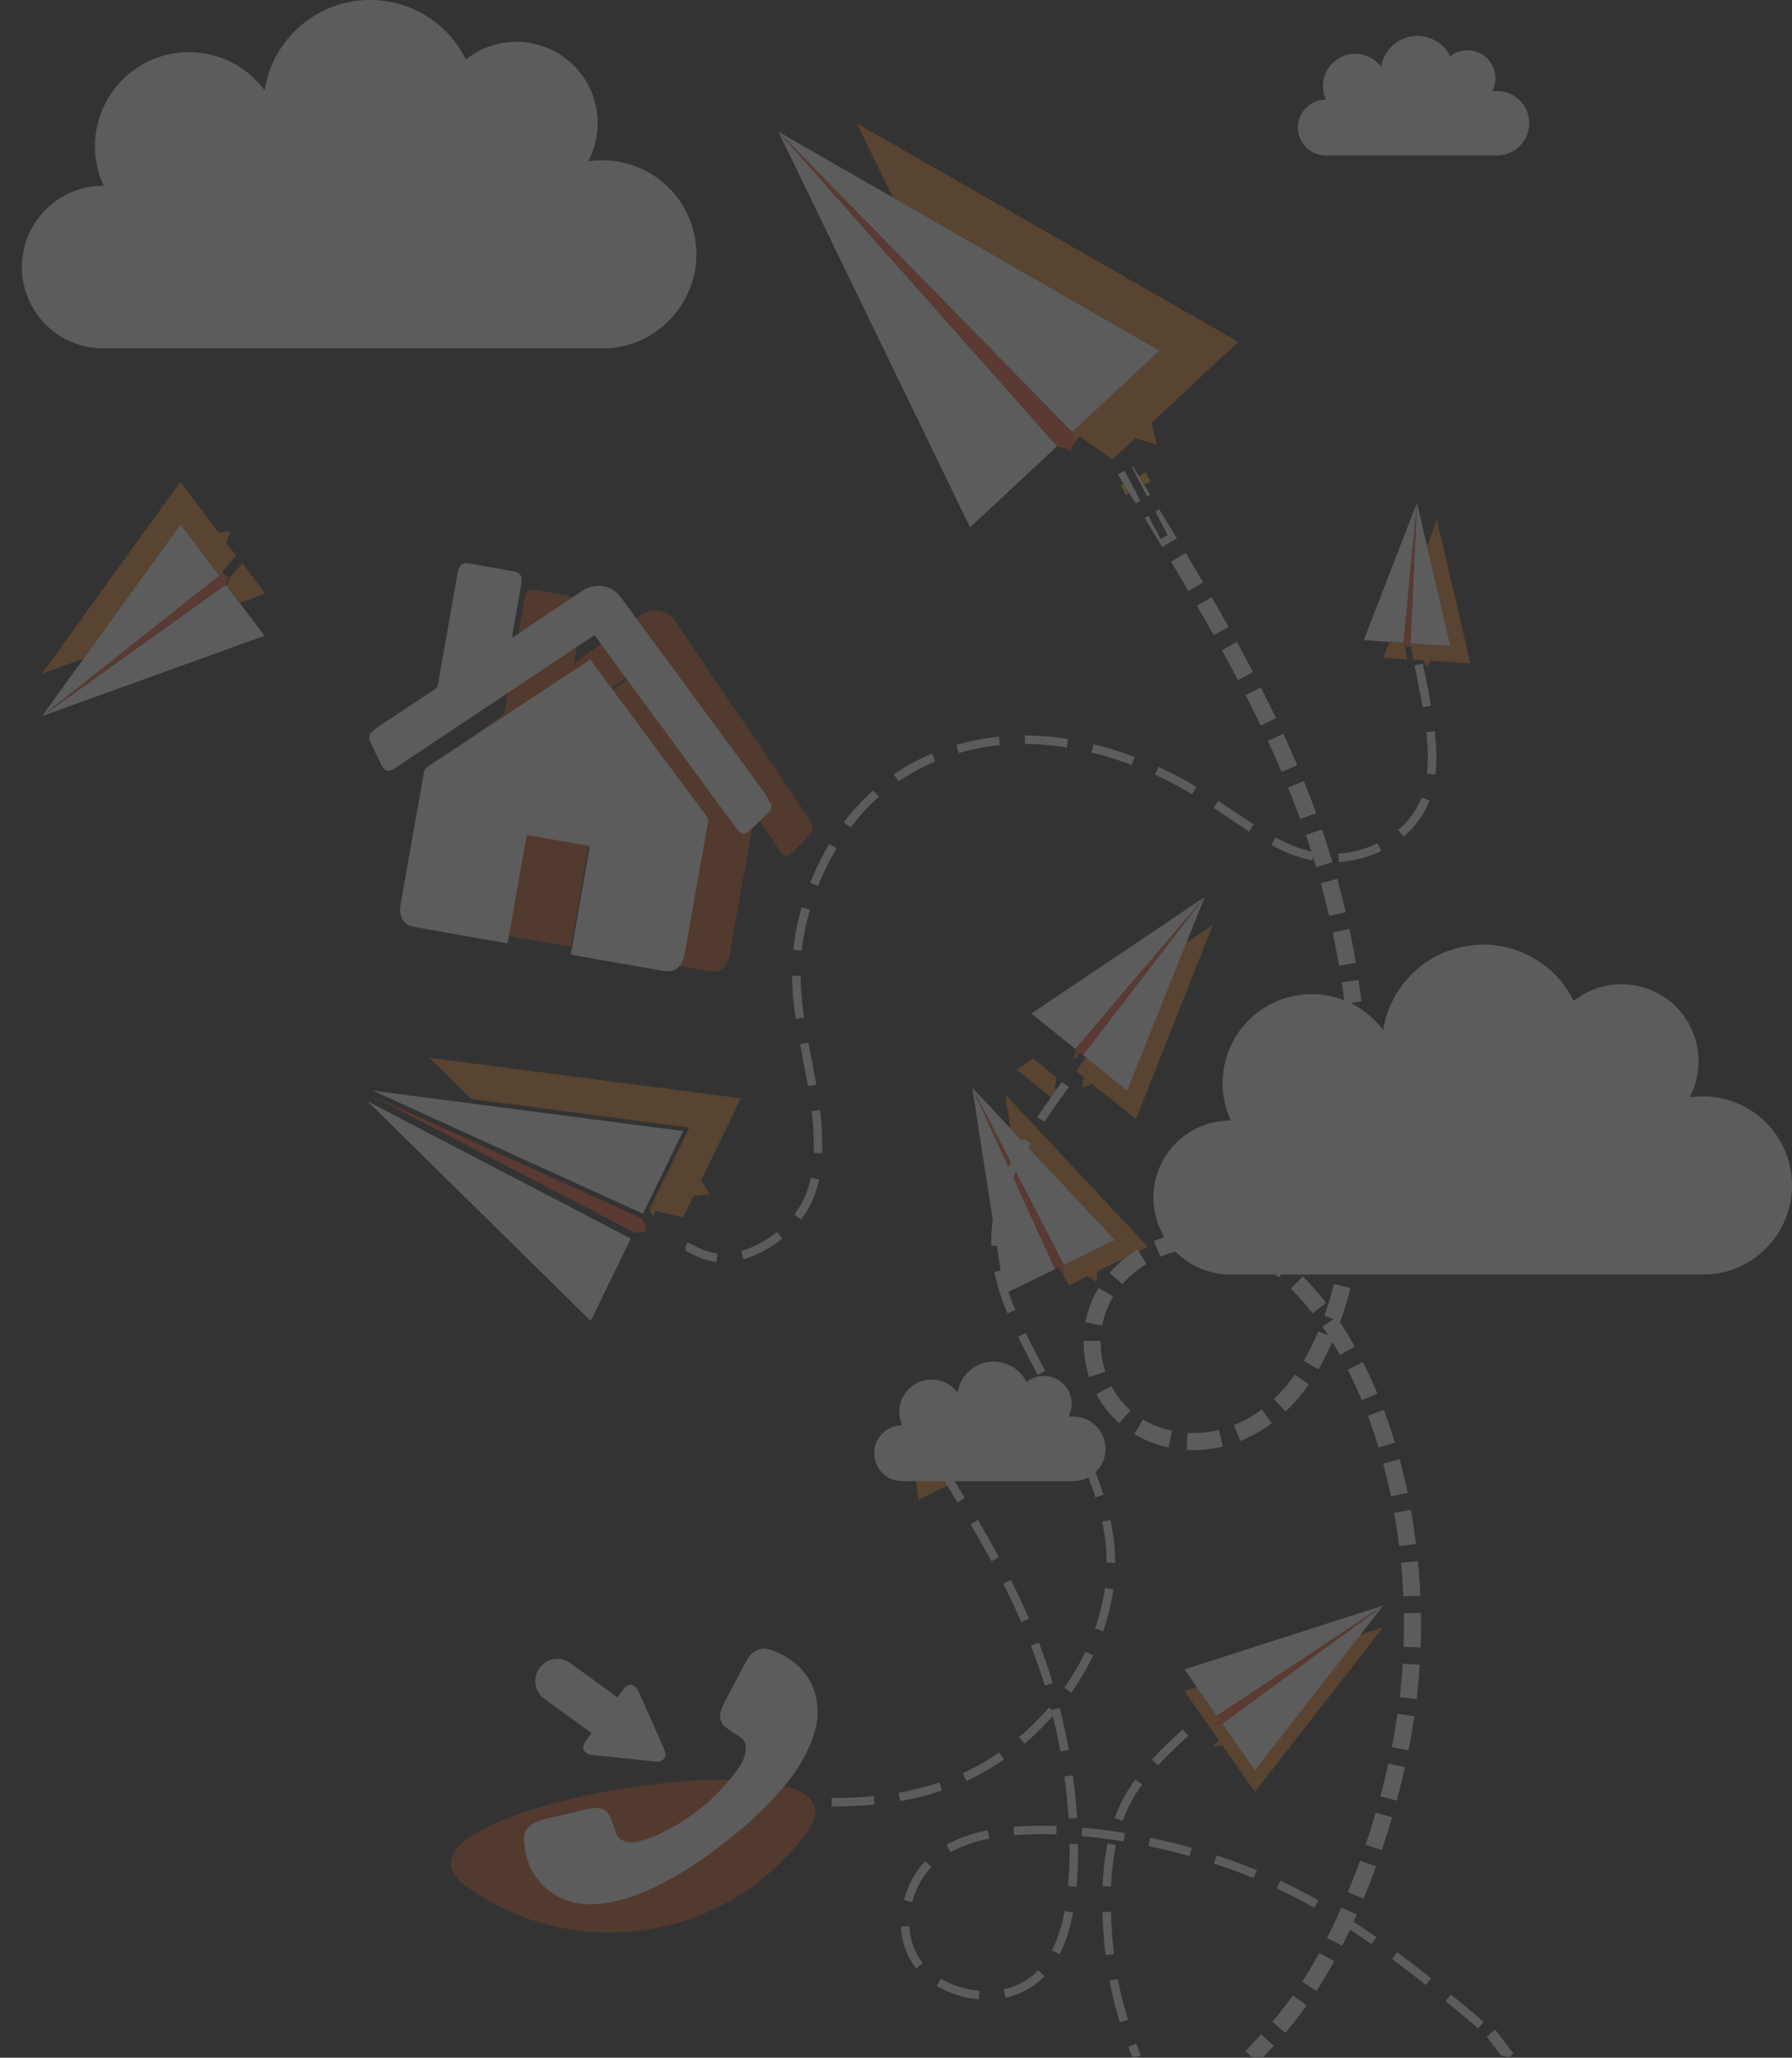 <svg xmlns="http://www.w3.org/2000/svg" width="630.817" height="724.083" viewBox="0 0 630.817 724.083">
  <rect x="0" y="0" width="630.817" height="724.083" fill="#333333" stroke="none"/>
  <g id="Groupe_166" data-name="Groupe 166" transform="translate(-7.171)" opacity="0.202">
    <g id="Groupe_125" data-name="Groupe 125" transform="matrix(-0.438, 0.899, -0.899, -0.438, 272.334, 388.618)">
      <path id="Tracé_35" data-name="Tracé 35" d="M35.058,0l3.129,4.815L46.6,4.8c.714,3.3,1.459,6.6,2.191,9.847l2.1-.4L49.53,16.657H17.2Q29.462,53.345,41.734,90.031q-3.269,9.818-6.54,19.636Q17.6,57.257,0,4.854l32.095-.036Z" transform="translate(0)" fill="#f08926"/>
      <path id="Tracé_36" data-name="Tracé 36" d="M32.334,0q1.362,52.219,2.73,104.44Q29.8,88.767,24.538,73.089,12.267,36.543,0,0Z" transform="translate(19.248 18.061)" fill="#fff"/>
      <path id="Tracé_37" data-name="Tracé 37" d="M13.912,0H35.064L0,104.44Q1.416,52.221,2.836,0Z" transform="translate(58.496 18.061)" fill="#fff"/>
      <path id="Tracé_38" data-name="Tracé 38" d="M1.365,1.626l2.1-.4C3.371.82,3.281.4,3.19,0L5.565,4.036Q4.149,56.426,2.73,108.819,1.363,56.429,0,4.036Z" transform="translate(53.308 13.682)" fill="#f4572d"/>
    </g>
    <g id="Groupe_136" data-name="Groupe 136" transform="translate(0 0)">
      <g id="Groupe_135" data-name="Groupe 135">
        <g id="Groupe_128" data-name="Groupe 128" transform="translate(424.115 564.97)">
          <path id="Tracé_58" data-name="Tracé 58" d="M346.964,418.178h0q-5.7-8.158-11.4-16.314,34.976-11.231,69.953-22.459l-45.148,57.96q-5.719-8.186-11.436-16.368l-3.545.456q1.242-1.163,2.474-2.3Z" transform="translate(-335.565 -371.782)" fill="#f08926"/>
          <g id="Groupe_127" data-name="Groupe 127" transform="translate(0)">
            <path id="Tracé_59" data-name="Tracé 59" d="M335.565,416.918q28.292-20.793,56.585-41.592Q369.576,404.308,347,433.288,341.282,425.1,335.565,416.918Z" transform="translate(-322.196 -375.326)" fill="#fff"/>
            <path id="Tracé_60" data-name="Tracé 60" d="M335.565,397.785l69.953-22.459q-29.276,19.389-58.555,38.773Q341.264,405.944,335.565,397.785Z" transform="translate(-335.565 -375.326)" fill="#fff"/>
            <path id="Tracé_61" data-name="Tracé 61" d="M335.565,417.376q1.242-1.163,2.475-2.3l-.9-.97v0q29.276-19.386,58.554-38.773-28.292,20.8-56.585,41.592Z" transform="translate(-325.742 -375.326)" fill="#f4572d"/>
          </g>
        </g>
        <g id="Groupe_129" data-name="Groupe 129" transform="translate(349.401 382.711)">
          <path id="Tracé_62" data-name="Tracé 62" d="M410.973,382.1l.1-3.639q8.977-4.373,17.949-8.749L392.3,330.5l-1.867-11.993q25.113,26.812,50.226,53.622l-17.817,8.685-.235,3.7-3.147-2.054-6.45,3.144q-1.127-1.831-2.252-3.663Z" transform="translate(-378.8 -316.09)" fill="#f08926"/>
          <path id="Tracé_63" data-name="Tracé 63" d="M428.93,379.585q-16.137-31.185-32.275-62.371l13.5,14.412,36.727,39.211Q437.906,375.212,428.93,379.585Z" transform="translate(-396.655 -317.214)" fill="#fff"/>
          <path id="Tracé_64" data-name="Tracé 64" d="M429.669,384.711q-5.231,2.551-10.462,5.1-5.646-36.3-11.294-72.6,14.592,31.94,29.186,63.877Q433.383,382.9,429.669,384.711Z" transform="translate(-407.912 -317.214)" fill="#fff"/>
          <path id="Tracé_65" data-name="Tracé 65" d="M438.431,383.224l-.217-.155c-.549-.89-1.093-1.785-1.643-2.675l-1.127.7h0q-14.595-31.94-29.186-63.877Q422.4,348.4,438.534,379.585Z" transform="translate(-406.259 -317.214)" fill="#f4572d"/>
        </g>
        <g id="Groupe_130" data-name="Groupe 130" transform="translate(370.255 315.651)">
          <path id="Tracé_66" data-name="Tracé 66" d="M364.539,321.08l.516-3.721-2.628-2.108c1.134-1.609,2.276-3.213,3.4-4.786l14.5,11.722q10.418-26.027,20.839-52.056,4.668-3.16,9.334-6.323-13.527,34.157-27.051,68.311l-15.46-12.4Z" transform="translate(-346.649 -253.979)" fill="#f08926"/>
          <path id="Tracé_67" data-name="Tracé 67" d="M372.106,306.112q-4.073-3.294-8.145-6.586,30.49-20.49,60.982-40.977-22.753,26.745-45.507,53.49Q375.772,309.075,372.106,306.112Z" transform="translate(-363.961 -258.549)" fill="#fff"/>
          <path id="Tracé_68" data-name="Tracé 68" d="M366.222,313.431c-.421.587-.847,1.194-1.271,1.789l-.991.43.665-3.611q22.756-26.745,45.507-53.49L367.3,314.2Z" transform="translate(-349.151 -258.549)" fill="#f4572d"/>
          <path id="Tracé_69" data-name="Tracé 69" d="M364.991,315.035l.047-.064-1.076-.77h0l42.833-55.652q-3.232,8.077-6.466,16.152-10.42,26.027-20.839,52.056Z" transform="translate(-345.812 -258.549)" fill="#fff"/>
        </g>
        <g id="Groupe_137" data-name="Groupe 137" transform="translate(0 152.341)">
          <g id="Groupe_132" data-name="Groupe 132" transform="translate(248.556)">
            <path id="Tracé_74" data-name="Tracé 74" d="M375.137,186.572l1.705,3.225-2.228,1.178-1.918-3.112Z" transform="translate(-213.209 -172.691)" fill="#ffb224"/>
            <path id="Tracé_75" data-name="Tracé 75" d="M379.137,191.652a9.985,9.985,0,0,0-1.109.739l-1.768-3.344,1.016-.538,1.918,3.112Z" transform="translate(-223.105 -170.527)" fill="#ffb224"/>
            <path id="Tracé_76" data-name="Tracé 76" d="M401.488,294.8l1.122-.487c-.79,1.107-1.579,2.21-2.369,3.33l-12.106-9.714,5.8-3.931q4.153,3.356,8.3,6.712Z" transform="translate(-271.66 -63.89)" fill="#f08926"/>
            <path id="Tracé_77" data-name="Tracé 77" d="M396.457,198.934c-1.7-3.15-3.391-6.308-5.173-9.612l.036-.019C392.99,192.41,394.7,195.611,396.457,198.934Z" transform="translate(-272.17 -169.641)" fill="#f08926"/>
            <path id="Tracé_78" data-name="Tracé 78" d="M401.655,190.09c-1.717-3.152-3.573-6.534-5.485-10.012l.019-.063q2.667,4.832,5.514,10.048Z" transform="translate(-287.758 -180.014)" fill="#f08926"/>
            <path id="Tracé_79" data-name="Tracé 79" d="M351.824,225.037l5.349-2.716c1.844,3.626,3.637,7.271,5.339,10.833l-5.417,2.585C355.416,232.221,353.644,228.62,351.824,225.037Z" transform="translate(-154.697 -132.768)" fill="#fff"/>
            <path id="Tracé_80" data-name="Tracé 80" d="M345.146,240.145l5.561-2.256c1.539,3.793,3,7.593,4.354,11.3l-5.635,2.055C348.1,247.6,346.659,243.871,345.146,240.145Z" transform="translate(-133.111 -115.382)" fill="#fff"/>
            <path id="Tracé_81" data-name="Tracé 81" d="M346.377,345.2a57.62,57.62,0,0,0,7.39-8.655L358.677,340a63.658,63.658,0,0,1-8.166,9.557Z" transform="translate(-139.333 -5.206)" fill="#fff"/>
            <path id="Tracé_82" data-name="Tracé 82" d="M352.315,314.92a58.26,58.26,0,0,1,10.474,7.063l-3.85,4.6a52.156,52.156,0,0,0-9.379-6.336Z" transform="translate(-150.18 -29.358)" fill="#fff"/>
            <path id="Tracé_83" data-name="Tracé 83" d="M380.215,331.492l0-.563,6,.07,0,.493a33.31,33.31,0,0,0,1.649,10.351l-5.7,1.865A39.246,39.246,0,0,1,380.215,331.492Z" transform="translate(-240.145 -11.48)" fill="#fff"/>
            <path id="Tracé_84" data-name="Tracé 84" d="M353.748,230.025c1.723,3.747,3.372,7.468,4.9,11.058l-5.523,2.343c-1.5-3.535-3.124-7.2-4.822-10.891Z" transform="translate(-143.368 -124.164)" fill="#fff"/>
            <path id="Tracé_85" data-name="Tracé 85" d="M357.454,312.629a42.053,42.053,0,0,1,12.66,2.3L368.15,320.6a36.075,36.075,0,0,0-10.857-1.973Z" transform="translate(-173.877 -31.916)" fill="#fff"/>
            <path id="Tracé_86" data-name="Tracé 86" d="M352.523,347.848a42.59,42.59,0,0,0,9.733-5.489l3.6,4.8a48.571,48.571,0,0,1-11.1,6.259Z" transform="translate(-159.518 1.284)" fill="#fff"/>
            <path id="Tracé_87" data-name="Tracé 87" d="M358.839,443.256c-2.341,3.287-4.814,6.445-7.557,9.652l-4.56-3.9c2.627-3.071,4.991-6.088,7.229-9.233Z" transform="translate(-140.228 110.073)" fill="#fff"/>
            <path id="Tracé_88" data-name="Tracé 88" d="M336.093,409.354l5.76,1.683c-1.132,3.872-2.362,7.764-3.651,11.568l-5.679-1.926C333.781,416.955,334.986,413.147,336.093,409.354Z" transform="translate(-93.181 76.101)" fill="#fff"/>
            <path id="Tracé_89" data-name="Tracé 89" d="M335.192,428.426c1.492-3.622,2.934-7.347,4.282-11.073l5.643,2.04c-1.38,3.808-2.851,7.616-4.377,11.318Z" transform="translate(-102.098 85.034)" fill="#fff"/>
            <path id="Tracé_90" data-name="Tracé 90" d="M340.243,255.723l5.785-1.592c1.054,3.827,2.053,7.781,2.974,11.75l-5.846,1.357C342.256,263.347,341.276,259.471,340.243,255.723Z" transform="translate(-116.674 -97.244)" fill="#fff"/>
            <path id="Tracé_91" data-name="Tracé 91" d="M383.532,322.123l5.135,3.11a30.216,30.216,0,0,0-3.853,10.156l-5.9-1.1A36.372,36.372,0,0,1,383.532,322.123Z" transform="translate(-238.198 -21.314)" fill="#fff"/>
            <path id="Tracé_92" data-name="Tracé 92" d="M343.51,324.51l4.217-4.265a93.324,93.324,0,0,1,8.188,9.3l-4.746,3.67A87.917,87.917,0,0,0,343.51,324.51Z" transform="translate(-130.502 -23.411)" fill="#fff"/>
            <path id="Tracé_93" data-name="Tracé 93" d="M348.149,432.7l5.271,2.866c-2.007,3.7-4.1,7.235-6.225,10.516l-5.038-3.258C344.2,439.673,346.212,436.267,348.149,432.7Z" transform="translate(-125.141 102.173)" fill="#fff"/>
            <path id="Tracé_94" data-name="Tracé 94" d="M338.8,435.07c1.552-3.116,3.107-6.45,4.627-9.908l5.493,2.415c-.387.883-.783,1.729-1.175,2.6-1.531-.995-3.061-1.992-4.557-2.921L341.6,429.8c1.6.995,3.243,2.06,4.886,3.131-.771,1.649-1.547,3.26-2.322,4.816l-.409.819-5.374-2.667Z" transform="translate(-112.65 93.755)" fill="#fff"/>
            <path id="Tracé_95" data-name="Tracé 95" d="M338.557,263.715l5.87-1.236c.826,3.916,1.586,7.921,2.265,11.907l-5.916,1.005C340.111,271.484,339.366,267.557,338.557,263.715Z" transform="translate(-110.795 -87.921)" fill="#fff"/>
            <path id="Tracé_96" data-name="Tracé 96" d="M360.656,352.779l.334-5.99a37.956,37.956,0,0,0,11.028-1.033l1.422,5.829a43.9,43.9,0,0,1-10.393,1.26Q361.845,352.845,360.656,352.779Z" transform="translate(-184.322 5.078)" fill="#fff"/>
            <path id="Tracé_97" data-name="Tracé 97" d="M366.6,225.4l-5.322,2.775q-2.756-5.283-5.631-10.535l5.266-2.879Q363.813,220.061,366.6,225.4Z" transform="translate(-166.89 -141.213)" fill="#fff"/>
            <path id="Tracé_98" data-name="Tracé 98" d="M380.367,347.708a36.175,36.175,0,0,1-4.331-6.435l5.3-2.8a30.224,30.224,0,0,0,3.613,5.37,28.885,28.885,0,0,0,3.095,3.146L384.1,351.5A34.886,34.886,0,0,1,380.367,347.708Z" transform="translate(-231.485 -3.059)" fill="#fff"/>
            <path id="Tracé_99" data-name="Tracé 99" d="M359.715,210.315l5.2-3q3.016,5.226,5.946,10.476l-5.237,2.923Q362.712,215.5,359.715,210.315Z" transform="translate(-179.747 -149.525)" fill="#fff"/>
            <path id="Tracé_100" data-name="Tracé 100" d="M377.876,327.945l-4.5-3.961a42.539,42.539,0,0,1,9.883-8.23l3.118,5.127A36.6,36.6,0,0,0,377.876,327.945Z" transform="translate(-224.171 -28.425)" fill="#fff"/>
            <path id="Tracé_101" data-name="Tracé 101" d="M365.967,316.141a45.2,45.2,0,0,1,12.358-3.364l.734,5.952a39.334,39.334,0,0,0-10.719,2.921Z" transform="translate(-201.182 -31.751)" fill="#fff"/>
            <path id="Tracé_102" data-name="Tracé 102" d="M369.127,349.153l3.088-5.144a33.4,33.4,0,0,0,10.207,4l-1.257,5.865A39.267,39.267,0,0,1,369.127,349.153Z" transform="translate(-211.234 3.127)" fill="#fff"/>
            <path id="Tracé_103" data-name="Tracé 103" d="M344.934,255.514l.311-1.621c-.29-.055-.586-.148-.878-.212q-.927-2.893-1.928-5.81l5.677-1.945c1.329,3.872,2.576,7.756,3.706,11.541l-5.751,1.715C345.708,257.971,345.319,256.74,344.934,255.514Z" transform="translate(-124.14 -106.408)" fill="#fff"/>
            <path id="Tracé_104" data-name="Tracé 104" d="M329.944,352.183l5.8-1.56c1.039,3.869,1.986,7.851,2.813,11.841l-5.876,1.219C331.874,359.805,330.954,355.936,329.944,352.183Z" transform="translate(-84.424 10.513)" fill="#fff"/>
            <path id="Tracé_105" data-name="Tracé 105" d="M336.264,371.06l-5.952.737c-.487-3.927-1.082-7.862-1.768-11.706l5.908-1.054C335.157,362.985,335.766,367.03,336.264,371.06Z" transform="translate(-79.172 19.91)" fill="#fff"/>
            <path id="Tracé_106" data-name="Tracé 106" d="M334.653,379.7l-5.995.265c-.176-3.946-.455-7.921-.834-11.811l5.976-.58C334.186,371.564,334.474,375.645,334.653,379.7Z" transform="translate(-76.04 29.439)" fill="#fff"/>
            <path id="Tracé_107" data-name="Tracé 107" d="M343.593,326.186l-5.863-1.268.159-.741c.737-3.442,1.4-7.1,1.979-10.88l5.933.906c-.6,3.9-1.285,7.673-2.045,11.232Z" transform="translate(-108.154 -31.17)" fill="#fff"/>
            <path id="Tracé_108" data-name="Tracé 108" d="M348.8,341.909a92.687,92.687,0,0,1-4.892,9.648l-5.176-3.035a87.454,87.454,0,0,0,5.152-10.38l3.457,1.45q-1.007-1.562-2.039-3.054l3.9-2.688L345.99,332.7c1.257-3.518,2.407-7.29,3.421-11.214l5.808,1.5c-1.056,4.1-2.261,8.046-3.577,11.733l-.421-.152c1.9,2.843,3.747,5.861,5.5,8.992l-5.235,2.932C350.611,344.932,349.714,343.4,348.8,341.909Z" transform="translate(-121.194 -22.022)" fill="#fff"/>
            <path id="Tracé_109" data-name="Tracé 109" d="M334.962,337.178l5.353-2.707c1.806,3.565,3.52,7.3,5.1,11.107l-5.54,2.3C338.351,344.212,336.7,340.61,334.962,337.178Z" transform="translate(-101.91 -7.524)" fill="#fff"/>
            <path id="Tracé_110" data-name="Tracé 110" d="M332.062,344.506l5.618-2.1c1.4,3.74,2.714,7.627,3.9,11.551l-5.747,1.731C334.687,351.887,333.417,348.126,332.062,344.506Z" transform="translate(-91.932 1.333)" fill="#fff"/>
            <path id="Tracé_111" data-name="Tracé 111" d="M333.856,380.268c0,2.714-.047,5.425-.142,8.063l-5.995-.214c.091-2.565.138-5.207.138-7.853q0-2-.034-3.984l6-.112Q333.861,378.219,333.856,380.268Z" transform="translate(-75.02 39.041)" fill="#fff"/>
            <path id="Tracé_112" data-name="Tracé 112" d="M373.147,185.581l2.087,3.387,1.918,3.112,2.1,3.411-1.031.635-5.466-10.338Z" transform="translate(-215.747 -173.797)" fill="#fff"/>
            <path id="Tracé_113" data-name="Tracé 113" d="M328.82,404.63c.771-3.916,1.448-7.847,2.007-11.684l5.938.87c-.576,3.933-1.268,7.961-2.057,11.977Z" transform="translate(-80.257 57.777)" fill="#fff"/>
            <path id="Tracé_114" data-name="Tracé 114" d="M333.887,397.1l-5.959-.7c.106-.9.207-1.805.3-2.705.313-2.987.569-6.043.758-9.083l5.988.375c-.193,3.124-.455,6.266-.781,9.337C334.1,395.247,334,396.17,333.887,397.1Z" transform="translate(-76.583 48.464)" fill="#fff"/>
            <path id="Tracé_115" data-name="Tracé 115" d="M357.767,446.22l4.428,4.053c-1.232,1.344-2.458,2.648-3.685,3.944l0,0h-4.123l0,0-2.174-2.068C354.056,450.2,355.908,448.254,357.767,446.22Z" transform="translate(-155.186 117.271)" fill="#fff"/>
            <path id="Tracé_116" data-name="Tracé 116" d="M330.38,412.735c1.031-3.833,1.983-7.711,2.83-11.526l5.857,1.3c-.866,3.9-1.839,7.868-2.9,11.788Z" transform="translate(-85.862 67.005)" fill="#fff"/>
            <path id="Tracé_117" data-name="Tracé 117" d="M343.932,305.416c-.315,4.09-.726,8.156-1.221,12.082l-5.952-.747c.48-3.836.883-7.8,1.192-11.8Z" transform="translate(-104.227 -40.486)" fill="#fff"/>
            <path id="Tracé_118" data-name="Tracé 118" d="M337.609,271.826l5.933-.9c.377,2.5.72,5.046,1.046,7.605a14.527,14.527,0,0,0-5.857,1.518C338.384,277.282,338.017,274.524,337.609,271.826Z" transform="translate(-106.684 -78.486)" fill="#fff"/>
            <path id="Tracé_119" data-name="Tracé 119" d="M342.364,308.244l-5.99-.334c.2-3.586.328-7.248.4-10.9h6C342.7,300.772,342.572,304.548,342.364,308.244Z" transform="translate(-102.255 -49.363)" fill="#fff"/>
            <path id="Tracé_120" data-name="Tracé 120" d="M382.336,196.808l-1.652,1.017-2.307-3.744-1.918-3.112-2.07-3.359.427-.263,1.966-1.04Z" transform="translate(-222.287 -172.987)" fill="#fff"/>
            <path id="Tracé_121" data-name="Tracé 121" d="M369.1,199.966c.445.745.881,1.492,1.325,2.237,1.613,2.7,3.224,5.406,4.809,8.113l-5.175,3.033c-.982-1.676-1.986-3.349-2.976-5.021-1.044-1.761-2.079-3.522-3.131-5.279Z" transform="translate(-193.098 -157.733)" fill="#fff"/>
            <path id="Tracé_122" data-name="Tracé 122" d="M376.483,201.855l-4.409-8.34,1.359-.834q3.143,5.131,6.251,10.268l-5.135,3.1q-3.1-5.125-6.23-10.234l1.325-.815,4.327,8.179Z" transform="translate(-206.786 -165.868)" fill="#fff"/>
            <path id="Tracé_123" data-name="Tracé 123" d="M414.919,351.392l-1.274.789c1.422,2.3,2.834,4.615,4.253,6.92l-10.067,4.907q-.664-4.258-1.325-8.516,4.207-2.048,8.414-4.1Z" transform="translate(-325.829 11.372)" fill="#f08926"/>
            <path id="Tracé_125" data-name="Tracé 125" d="M384.927,341.087l2.646-1.418c2.119,3.956,4.6,8.638,6.941,13.363l-2.686,1.331C389.505,349.677,387.037,345.024,384.927,341.087Z" transform="translate(-256.77 -1.72)" fill="#fff"/>
            <path id="Tracé_126" data-name="Tracé 126" d="M390.218,330.956l2.7-1.306c2.185,4.513,4.585,9.051,6.85,13.285l-2.646,1.414C394.841,340.088,392.426,335.518,390.218,330.956Z" transform="translate(-273.223 -12.908)" fill="#fff"/>
            <path id="Tracé_127" data-name="Tracé 127" d="M445.115,407.4l-.127,3c-4.64-.2-9.559-.538-15.037-1.046l.277-2.989C435.656,406.869,440.526,407.207,445.115,407.4Z" transform="translate(-402.677 72.763)" fill="#fff"/>
            <path id="Tracé_128" data-name="Tracé 128" d="M433.712,409.6c-4.792.47-9.739.7-15.122.709l0-3c5.286-.006,10.139-.233,14.834-.692Z" transform="translate(-367.217 73.044)" fill="#fff"/>
            <path id="Tracé_129" data-name="Tracé 129" d="M379.981,370.46a70.937,70.937,0,0,0-1.393-9.119l2.93-.637a73.5,73.5,0,0,1,1.452,9.509c.152,1.833.231,3.7.231,5.688l-3-.146C380.2,373.993,380.127,372.211,379.981,370.46Z" transform="translate(-232.039 21.771)" fill="#fff"/>
            <path id="Tracé_130" data-name="Tracé 130" d="M456.115,409.864c-4.955-.555-9.932-1.177-14.915-1.81l.381-2.976c4.964.633,9.925,1.251,14.868,1.806Z" transform="translate(-437.821 71.326)" fill="#fff"/>
            <path id="Tracé_131" data-name="Tracé 131" d="M422.622,407.2a100.664,100.664,0,0,1-14.756,3.7l-.517-2.955a97.676,97.676,0,0,0,14.313-3.592Z" transform="translate(-332.343 70.523)" fill="#fff"/>
            <path id="Tracé_132" data-name="Tracé 132" d="M382.239,395.315a88.02,88.02,0,0,0,7.466-12.7l2.707,1.3a90.952,90.952,0,0,1-7.72,13.134Z" transform="translate(-248.979 46.24)" fill="#fff"/>
            <path id="Tracé_133" data-name="Tracé 133" d="M400.835,394.825a96.777,96.777,0,0,1-9.949,9.773l-1.939-2.29a93.9,93.9,0,0,0,10.469-10.4l.984.847-.049.011C400.524,393.446,400.67,394.144,400.835,394.825Z" transform="translate(-271.601 56.624)" fill="#fff"/>
            <path id="Tracé_134" data-name="Tracé 134" d="M383.252,349.859a139.42,139.42,0,0,1,5.476,14.134l-2.858.919a135.722,135.722,0,0,0-5.36-13.833Z" transform="translate(-241.637 9.66)" fill="#fff"/>
            <path id="Tracé_135" data-name="Tracé 135" d="M397.008,321.529a56.45,56.45,0,0,1,1.7-13.6l2.91.724a53.556,53.556,0,0,0-1.609,12.876c0,.523.008,1.046.021,1.573l-3,.091Q397.008,322.358,397.008,321.529Z" transform="translate(-289.447 -37.165)" fill="#fff"/>
            <path id="Tracé_136" data-name="Tracé 136" d="M392.6,310.974a97.783,97.783,0,0,1,6.816-13.6L402,298.9a94.739,94.739,0,0,0-6.608,13.189Z" transform="translate(-280.501 -48.957)" fill="#fff"/>
            <path id="Tracé_137" data-name="Tracé 137" d="M398.334,409.4l-1.257-2.724c.5-.229,1-.462,1.492-.7a84.892,84.892,0,0,0,11.291-6.606l1.708,2.468a87.953,87.953,0,0,1-11.691,6.839Q399.106,409.049,398.334,409.4Z" transform="translate(-299.544 64.951)" fill="#fff"/>
            <path id="Tracé_138" data-name="Tracé 138" d="M395.932,323.044c-.282-1.1-.527-2.182-.743-3.258l2.944-.586c.2,1.024.436,2.053.7,3.1a81.534,81.534,0,0,0,3.734,10.9l-2.771,1.149A84.79,84.79,0,0,1,395.932,323.044Z" transform="translate(-286.551 -24.578)" fill="#fff"/>
            <path id="Tracé_139" data-name="Tracé 139" d="M378.888,386.279a72.8,72.8,0,0,0,3.457-14.252l2.974.4a75.968,75.968,0,0,1-3.6,14.845Z" transform="translate(-234.792 34.416)" fill="#fff"/>
            <path id="Tracé_140" data-name="Tracé 140" d="M394.924,287.914l1.221.872h0l1.219.872-.053.072c-1.274,1.782-2.568,3.6-3.852,5.421-1.585,2.246-3.156,4.507-4.659,6.765l-2.5-1.666c1.558-2.335,3.179-4.665,4.813-6.981.79-1.12,1.579-2.223,2.369-3.33C393.966,289.267,394.448,288.579,394.924,287.914Z" transform="translate(-262.535 -59.517)" fill="#fff"/>
            <path id="Tracé_141" data-name="Tracé 141" d="M7.915,8.512Q3.954,5.012,0,1.489L1.249.006,1.254,0H4.162L4.17.006Q7.284,2.775,10.4,5.539Z" transform="translate(291.106 571.742) rotate(-169)" fill="#fff"/>
            <path id="Tracé_142" data-name="Tracé 142" d="M339.76,441.755l-1.869,2.343c-4.06-3.237-8.044-6.3-11.841-9.115l1.786-2.411C331.659,435.407,335.673,438.5,339.76,441.755Z" transform="translate(-77.389 102.031)" fill="#fff"/>
            <path id="Tracé_143" data-name="Tracé 143" d="M399.5,417.411a48.9,48.9,0,0,1,14.534-5.1l.582,2.942a45.946,45.946,0,0,0-13.645,4.771Z" transform="translate(-307.732 79.402)" fill="#fff"/>
            <path id="Tracé_144" data-name="Tracé 144" d="M404.682,437.659a26.6,26.6,0,0,1-13.7,7.565l-.637-2.932a23.65,23.65,0,0,0,12.178-6.723Z" transform="translate(-278.415 105.378)" fill="#fff"/>
            <path id="Tracé_145" data-name="Tracé 145" d="M330.717,449.248l-1.943,2.282q-5.712-4.864-11.475-9.623l1.907-2.314Q324.991,444.353,330.717,449.248Z" transform="translate(-49.822 109.872)" fill="#fff"/>
            <path id="Tracé_146" data-name="Tracé 146" d="M407.906,373.816l-2.637,1.425c-2.208-4.077-4.617-8.332-7.362-13l2.585-1.522C403.258,365.419,405.682,369.7,407.906,373.816Z" transform="translate(-297.639 21.787)" fill="#fff"/>
            <path id="Tracé_147" data-name="Tracé 147" d="M395.578,370.689c2.328,4.615,4.485,9.206,6.409,13.647l-2.754,1.194c-1.9-4.388-4.032-8.926-6.333-13.49Z" transform="translate(-281.121 32.922)" fill="#fff"/>
            <path id="Tracé_148" data-name="Tracé 148" d="M392.93,426.284a56.275,56.275,0,0,1-4.644,14.65L385.6,439.59a53.283,53.283,0,0,0,4.377-13.863Z" transform="translate(-256.62 94.386)" fill="#fff"/>
            <path id="Tracé_149" data-name="Tracé 149" d="M346.048,420.676c4.409,2.076,8.92,4.42,13.407,6.964l-1.482,2.608c-4.42-2.5-8.863-4.811-13.2-6.858Z" transform="translate(-136.708 88.745)" fill="#fff"/>
            <path id="Tracé_150" data-name="Tracé 150" d="M370.136,421.7,369,424.476c-4.492-1.85-9.193-3.582-13.971-5.142l.931-2.853C360.806,418.064,365.575,419.823,370.136,421.7Z" transform="translate(-169.098 84.06)" fill="#fff"/>
            <path id="Tracé_151" data-name="Tracé 151" d="M392.218,413.773l-.487,2.959c-4.981-.821-9.949-1.454-14.769-1.884l.265-2.989C382.124,412.3,387.168,412.939,392.218,413.773Z" transform="translate(-237.617 78.9)" fill="#fff"/>
            <path id="Tracé_152" data-name="Tracé 152" d="M385.3,416.687l-.015-2.089,3-.038.015,2.123c0,4.557-.2,8.937-.584,13.02l-2.985-.282C385.111,425.432,385.3,421.147,385.3,416.687Z" transform="translate(-250.151 81.915)" fill="#fff"/>
            <path id="Tracé_153" data-name="Tracé 153" d="M412.036,431.877l-2.9-.771a34.7,34.7,0,0,1,1.34-4.028,30.312,30.312,0,0,1,6.126-9.646l2.176,2.066a26.98,26.98,0,0,0-5.52,8.7A32.6,32.6,0,0,0,412.036,431.877Z" transform="translate(-332.285 85.122)" fill="#fff"/>
            <path id="Tracé_154" data-name="Tracé 154" d="M388.951,382.177l2.8-1.08c1.823,4.727,3.48,9.534,4.924,14.28l-2.868.872C392.382,391.573,390.748,386.838,388.951,382.177Z" transform="translate(-267.447 44.545)" fill="#fff"/>
            <path id="Tracé_155" data-name="Tracé 155" d="M384.907,403.582l2.972-.409c.694,5.067,1.207,10.127,1.516,15.031l-2.993.191C386.095,413.562,385.593,408.579,384.907,403.582Z" transform="translate(-251.609 69.198)" fill="#fff"/>
            <path id="Tracé_156" data-name="Tracé 156" d="M418.25,441.244l-2.345,1.873a25.112,25.112,0,0,1-5.347-14.737l3-.127A22.123,22.123,0,0,0,418.25,441.244Z" transform="translate(-334.761 97.206)" fill="#fff"/>
            <path id="Tracé_157" data-name="Tracé 157" d="M381.1,417.124l-.811,2.889c-4.76-1.334-9.631-2.521-14.474-3.531l.612-2.934C371.343,414.569,376.279,415.774,381.1,417.124Z" transform="translate(-202.917 80.786)" fill="#fff"/>
            <path id="Tracé_158" data-name="Tracé 158" d="M386.777,394.763c-.165-.682-.311-1.38-.483-2.055l.049-.011,2.858-.728c1.219,4.786,2.292,9.754,3.192,14.764l-2.951.529C388.68,403.029,387.769,398.848,386.777,394.763Z" transform="translate(-257.543 56.686)" fill="#fff"/>
            <path id="Tracé_159" data-name="Tracé 159" d="M389.939,414.811l-1.37.1-.243-2.989,1.4-.108a129.414,129.414,0,0,1,13.761-.174l-.108,3A129.128,129.128,0,0,0,389.939,414.811Z" transform="translate(-272.942 78.543)" fill="#fff"/>
            <path id="Tracé_160" data-name="Tracé 160" d="M416.222,441.235l-.254,2.989a35.449,35.449,0,0,1-14.83-4.67l1.528-2.578A32.4,32.4,0,0,0,416.222,441.235Z" transform="translate(-312.794 106.948)" fill="#fff"/>
            <path id="Tracé_161" data-name="Tracé 161" d="M336.73,426.149c1.5.929,3.027,1.926,4.557,2.921,2.648,1.723,5.322,3.5,8.022,5.391l-1.721,2.46c-2.542-1.778-5.061-3.461-7.557-5.091-1.643-1.071-3.281-2.136-4.886-3.131Z" transform="translate(-106.195 94.857)" fill="#fff"/>
            <path id="Tracé_162" data-name="Tracé 162" d="M411.443,365.366c-1.19-1.958-2.4-3.9-3.594-5.849-1.418-2.305-2.83-4.619-4.253-6.92l1.274-.789,1.276-.79c.622,1.008,1.238,2.021,1.861,3.029q1.28,2.073,2.551,4.149c1.149,1.871,2.307,3.734,3.448,5.611Z" transform="translate(-315.781 10.956)" fill="#fff"/>
            <path id="Tracé_163" data-name="Tracé 163" d="M378.461,429.587a97.766,97.766,0,0,1,1.731-15.122l2.938.595a95.134,95.134,0,0,0-1.672,14.656Z" transform="translate(-231.7 81.809)" fill="#fff"/>
            <path id="Tracé_164" data-name="Tracé 164" d="M377.152,447.8c.508,1.384,1.022,2.75,1.537,4.119l-1.4.529-.013,0h-1.588v0c-.453-1.2-.9-2.4-1.348-3.611Z" transform="translate(-218.529 119.038)" fill="#fff"/>
            <path id="Tracé_165" data-name="Tracé 165" d="M382.972,451.394l-2.862.9a125.809,125.809,0,0,1-3.675-14.714l2.947-.55A123.038,123.038,0,0,0,382.972,451.394Z" transform="translate(-227.256 107.006)" fill="#fff"/>
            <path id="Tracé_166" data-name="Tracé 166" d="M382.854,440.685l-2.978.364c-.614-5.044-.984-10.124-1.107-15.1l3-.074C381.889,430.755,382.251,435.738,382.854,440.685Z" transform="translate(-232.076 94.55)" fill="#fff"/>
            <path id="Tracé_167" data-name="Tracé 167" d="M374.1,417.4a55.051,55.051,0,0,1,7.282-13.524l2.428,1.761a52.16,52.16,0,0,0-6.894,12.8Z" transform="translate(-223.142 69.987)" fill="#fff"/>
            <path id="Tracé_168" data-name="Tracé 168" d="M376.462,400.362c-2.68,2.51-5.358,5.093-7.845,7.783l-2.2-2.034c3.435-3.719,7.184-7.195,10.812-10.558l1.02,1.1,1.018,1.1Q377.871,399.044,376.462,400.362Z" transform="translate(-202.334 60.689)" fill="#fff"/>
            <path id="Tracé_169" data-name="Tracé 169" d="M421.928,233.327l1.164,2.767A73.588,73.588,0,0,0,410.2,243.1l-1.691-2.481A76.742,76.742,0,0,1,421.928,233.327Z" transform="translate(-335.264 -120.477)" fill="#fff"/>
            <path id="Tracé_170" data-name="Tracé 170" d="M328.245,254.344l-1.935-2.294a28.159,28.159,0,0,0,7.193-9.022q.578-1.168,1.037-2.4l2.809,1.063c-.347.908-.728,1.8-1.156,2.661A31.163,31.163,0,0,1,328.245,254.344Z" transform="translate(-75.528 -112.319)" fill="#fff"/>
            <path id="Tracé_171" data-name="Tracé 171" d="M434.218,249.884a92.021,92.021,0,0,0-6.53,13.223L424.9,262a95.051,95.051,0,0,1,6.746-13.653Z" transform="translate(-381.087 -103.708)" fill="#fff"/>
            <path id="Tracé_172" data-name="Tracé 172" d="M425.64,241.831q1.257-1.226,2.574-2.394l1.988,2.25q-1.257,1.111-2.466,2.29a74.819,74.819,0,0,0-7.455,8.516l-2.4-1.8A77.572,77.572,0,0,1,425.64,241.831Z" transform="translate(-362.216 -113.653)" fill="#fff"/>
            <path id="Tracé_173" data-name="Tracé 173" d="M433.3,270.257a105.077,105.077,0,0,0,1.24,14.73l-2.968.438a108.665,108.665,0,0,1-1.274-15.143Z" transform="translate(-392.845 -79.235)" fill="#fff"/>
            <path id="Tracé_174" data-name="Tracé 174" d="M444.71,315.884l.707-1.323c3.372,1.8,6.558,3.5,10.491,3.967l-.351,2.98c-4.191-.5-7.591-2.2-10.846-3.927h0v-1.7Z" transform="translate(-444.71 -29.759)" fill="#fff"/>
            <path id="Tracé_175" data-name="Tracé 175" d="M432.329,274.147l-2.985-.311q.124-1.188.286-2.394a86.421,86.421,0,0,1,2.68-12.563l2.883.834a83.822,83.822,0,0,0-2.591,12.129Q432.446,273,432.329,274.147Z" transform="translate(-391.469 -91.942)" fill="#fff"/>
            <path id="Tracé_176" data-name="Tracé 176" d="M430.188,318.594l-2.377-1.827a30.568,30.568,0,0,0,3.816-6.428,33.939,33.939,0,0,0,2.039-6.513l2.936.62a36.974,36.974,0,0,1-2.222,7.089A33.544,33.544,0,0,1,430.188,318.594Z" transform="translate(-389.633 -41.747)" fill="#fff"/>
            <path id="Tracé_177" data-name="Tracé 177" d="M448.452,315.182a41.109,41.109,0,0,1-13.664,7.3l-.853-2.877a38.057,38.057,0,0,0,12.639-6.769Z" transform="translate(-414.446 -31.68)" fill="#fff"/>
            <path id="Tracé_178" data-name="Tracé 178" d="M365.045,238.262l1.249-2.729c3.417,1.56,6.795,3.281,10.05,5.116q1.7.962,3.359,1.958l-1.541,2.572q-1.626-.971-3.292-1.918C371.689,241.471,368.385,239.789,365.045,238.262Z" transform="translate(-199.875 -118.012)" fill="#fff"/>
            <path id="Tracé_179" data-name="Tracé 179" d="M376.059,231.757a126.317,126.317,0,0,1,14.493,4.5l-1.058,2.807a123.166,123.166,0,0,0-14.146-4.39Z" transform="translate(-232.533 -122.23)" fill="#fff"/>
            <path id="Tracé_180" data-name="Tracé 180" d="M360.792,247.187c-1.725-1.16-3.474-2.339-5.258-3.516l1.653-2.5c1.791,1.181,3.548,2.364,5.279,3.531,2.443,1.645,4.835,3.253,7.195,4.775l-1.626,2.521C365.658,250.462,363.252,248.842,360.792,247.187Z" transform="translate(-169.7 -111.721)" fill="#fff"/>
            <path id="Tracé_181" data-name="Tracé 181" d="M386.432,230.3a98.8,98.8,0,0,1,15.164,1.281l-.474,2.961a95.509,95.509,0,0,0-14.7-1.24Z" transform="translate(-267.011 -123.861)" fill="#fff"/>
            <path id="Tracé_182" data-name="Tracé 182" d="M428.013,307.685q.051-1.334.049-2.693a102.109,102.109,0,0,0-.783-12.042l2.98-.351a105.292,105.292,0,0,1,.8,12.394q0,1.416-.053,2.809Z" transform="translate(-382.966 -54.285)" fill="#fff"/>
            <path id="Tracé_183" data-name="Tracé 183" d="M328.149,229.6a83.762,83.762,0,0,1,.552,9.227,56.081,56.081,0,0,1-.315,6.071l-2.98-.33a53.2,53.2,0,0,0,.294-5.741,81.522,81.522,0,0,0-.531-8.9Z" transform="translate(-64.466 -124.638)" fill="#fff"/>
            <path id="Tracé_184" data-name="Tracé 184" d="M433.572,293.7q.222,1.226.43,2.453l-2.961.5q-.2-1.21-.421-2.417c-.451-2.506-.936-5-1.422-7.5-.307-1.594-.618-3.19-.919-4.792l2.946-.554q.451,2.391.919,4.773C432.63,288.669,433.119,291.179,433.572,293.7Z" transform="translate(-388.022 -66.815)" fill="#fff"/>
            <path id="Tracé_185" data-name="Tracé 185" d="M334.325,251.856a37.558,37.558,0,0,0,13.865-3.63l1.3,2.705a40.6,40.6,0,0,1-14.98,3.918Z" transform="translate(-104.637 -103.838)" fill="#fff"/>
            <path id="Tracé_186" data-name="Tracé 186" d="M397.76,233.412a83.927,83.927,0,0,1,14.974-2.908l.3,2.985a80.9,80.9,0,0,0-14.436,2.8Z" transform="translate(-302.455 -123.629)" fill="#fff"/>
            <path id="Tracé_187" data-name="Tracé 187" d="M360.187,254.036l-.254,1.327a49.6,49.6,0,0,1-14.388-5.478l1.431-2.637a47.7,47.7,0,0,0,12.643,4.955c.292.064.588.157.878.212Z" transform="translate(-139.393 -104.931)" fill="#fff"/>
            <path id="Tracé_188" data-name="Tracé 188" d="M326.043,218.983l1.467-.3,1.469-.307c.512,2.462,1.033,4.966,1.533,7.468.489,2.449.957,4.9,1.372,7.3l-2.955.51c-.444-2.565-.95-5.186-1.475-7.811-.4-1.986-.811-3.967-1.219-5.929C326.17,219.6,326.109,219.29,326.043,218.983Z" transform="translate(-69.497 -137.179)" fill="#fff"/>
          </g>
          <g id="Groupe_138" data-name="Groupe 138" transform="matrix(0.602, 0.799, -0.799, 0.602, 73.593, 14.972)">
            <g id="Groupe_131" data-name="Groupe 131" transform="translate(0 0)">
              <path id="Tracé_70" data-name="Tracé 70" d="M24.523,0l2.187,3.651L32.6,3.643c.5,2.5,1.02,5.006,1.533,7.468L35.6,10.8l-.957,1.829H12.027Q20.61,40.456,29.19,68.28,26.9,75.722,24.618,83.169L0,3.681l22.45-.025Z" transform="translate(0 0)" fill="#f08926"/>
              <path id="Tracé_71" data-name="Tracé 71" d="M22.615,0q.956,39.756,1.909,79.516-3.68-11.935-7.362-23.868Q8.583,27.824,0,0Z" transform="translate(12.027 12.633)" fill="#fff"/>
              <path id="Tracé_72" data-name="Tracé 72" d="M9.733,0H24.527Q12.264,39.756,0,79.516.994,39.757,1.986,0Z" transform="translate(36.552 12.633)" fill="#fff"/>
              <path id="Tracé_73" data-name="Tracé 73" d="M.957,1.234l1.467-.3C2.358.622,2.3.309,2.233,0L3.895,3.063Q2.9,42.819,1.909,82.579.957,42.82,0,3.063Z" transform="translate(34.643 9.57)" fill="#f4572d"/>
            </g>
            <path id="Tracé_124" data-name="Tracé 124" d="M1.219,5.946C.811,3.984.4,2,0,.017L13.395,0q-1.384,4.506-2.767,9.009H2.881Z" transform="translate(36.004 3.469)" fill="#f08926"/>
          </g>
          <g id="Groupe_139" data-name="Groupe 139" transform="matrix(-0.998, -0.07, 0.07, -0.998, 524.648, 83.406)">
            <g id="Groupe_131-2" data-name="Groupe 131" transform="translate(0 0)">
              <path id="Tracé_70-2" data-name="Tracé 70" d="M15.263,0l1.361,2.273,3.665-.005c.311,1.557.635,3.116.954,4.648l.914-.191-.6,1.138H7.486Q12.827,25.18,18.168,42.5l-2.846,9.267L0,2.291l13.973-.016Z" transform="translate(0 0)" fill="#f08926"/>
              <path id="Tracé_71-2" data-name="Tracé 71" d="M14.076,0q.595,24.744,1.188,49.49-2.29-7.428-4.582-14.856Q5.342,17.317,0,0Z" transform="translate(7.486 7.863)" fill="#fff"/>
              <path id="Tracé_72-2" data-name="Tracé 72" d="M6.058,0h9.208Q7.633,24.744,0,49.49.619,24.744,1.236,0Z" transform="translate(22.75 7.863)" fill="#fff"/>
              <path id="Tracé_73-2" data-name="Tracé 73" d="M.6.768l.913-.19C1.468.387,1.429.192,1.39,0L2.424,1.906Q1.806,26.65,1.188,51.4.6,26.651,0,1.906Z" transform="translate(21.562 5.956)" fill="#f4572d"/>
            </g>
            <path id="Tracé_124-2" data-name="Tracé 124" d="M.759,3.7C.5,2.479.249,1.246,0,.011L8.337,0,6.615,5.607H1.793Z" transform="translate(22.409 2.159)" fill="#f08926"/>
          </g>
        </g>
        <g id="Groupe_133" data-name="Groupe 133" transform="translate(14.886)">
          <path id="Tracé_189" data-name="Tracé 189" d="M556.8,214.969a28.606,28.606,0,0,1,43.038,35.846,33.514,33.514,0,0,1,4.991-.371,33.1,33.1,0,0,1,33.1,33.094c0,18.155-14.957,33.334-33.22,33.1-58.414,0-119.961.005-175.6.005a28.6,28.6,0,1,1,0-57.21h.191a33.1,33.1,0,0,1,56.648-33.6,37.6,37.6,0,0,1,70.847-10.87Z" transform="translate(-400.507 -194.052)" fill="#fff"/>
          <path id="Tracé_190" data-name="Tracé 190" d="M388.651,163.054l-60.233,0a9.812,9.812,0,0,1,0-19.624h.065a11.355,11.355,0,0,1,19.432-11.524,12.9,12.9,0,0,1,24.3-3.73,9.815,9.815,0,0,1,14.765,12.3,11.354,11.354,0,1,1,1.669,22.579Z" transform="translate(130.563 -108.359)" fill="#fff"/>
          <path id="Tracé_191" data-name="Tracé 191" d="M509.557,390.581H343.3a27.084,27.084,0,0,1,0-54.168l.181.005a31.344,31.344,0,0,1,53.637-31.81,35.517,35.517,0,0,1,33.517-30.025c.552-.026,1.1-.077,1.656-.077a35.589,35.589,0,0,1,31.908,19.8,27.091,27.091,0,0,1,40.755,33.945,31.355,31.355,0,0,1,36.066,30.984C541.015,376.43,526.854,390.8,509.557,390.581Z" transform="translate(82.086 57.899)" fill="#fff"/>
          <path id="Tracé_192" data-name="Tracé 192" d="M408.22,393.028l.065,0A11.356,11.356,0,0,1,427.717,381.5a12.9,12.9,0,0,1,24.3-3.729,9.813,9.813,0,0,1,14.763,12.3,11.5,11.5,0,0,1,1.712-.129,11.354,11.354,0,1,1-.041,22.708H408.22a9.812,9.812,0,0,1,0-19.624Z" transform="translate(-98.384 108.533)" fill="#fff"/>
        </g>
      </g>
    </g>
    <g id="Groupe_144" data-name="Groupe 144" transform="matrix(-0.809, -0.588, 0.588, -0.809, 240.72, 714.198)">
      <path id="Tracé_246" data-name="Tracé 246" d="M85.994,0A85.994,85.994,0,0,0,0,85.994C0,133.487,133.487,0,85.994,0Z" transform="translate(0 0)" fill="#cd541f"/>
      <path id="Tracé_244" data-name="Tracé 244" d="M34.608,113.241c2.308-2.03,2.537-4.7,2.165-7.473-.741-5.533-1.552-11.056-2.368-16.579a13.086,13.086,0,0,0-.666-2.458,5.076,5.076,0,0,0-5.269-3.656c-1.83.024-3.661.078-5.487.2a4.262,4.262,0,0,1-4.009-2.046,11.37,11.37,0,0,1-2.035-6.2,70.144,70.144,0,0,1,9.086-36.412,46.037,46.037,0,0,1,4.525-6.5,7.9,7.9,0,0,1,4.264-2.518,3.846,3.846,0,0,1,3.338.571c1.394.981,2.813,1.925,4.212,2.9,2.835,1.97,5.239,1.863,7.765-.544,1.365-1.3,2.566-2.778,3.8-4.207q3.5-4.039,6.959-8.117.888-1.044,1.694-2.157c1.472-2.033,2.455-4.2,1.716-6.795l-1-1.829C62.1,8.175,61,6.838,59.7,5.726A21.976,21.976,0,0,0,39.807.584c-1.493.327-2.925.931-4.384,1.407l-3.16,1.735c-1.169.907-2.376,1.77-3.5,2.727-5.653,4.8-9.689,10.845-13.12,17.328A132.4,132.4,0,0,0,6.016,48.164C2.955,58.458.593,68.89.09,79.665A53.919,53.919,0,0,0,1.815,97.39c.491,1.688,1.146,3.328,1.726,4.989l1.734,3.16c.185.21.39.407.553.634,5.242,7.325,12.446,10.261,21.275,9.363a45.7,45.7,0,0,0,5.675-1.292Z" transform="translate(15.827 15.858)" fill="#fff"/>
      <path id="Tracé_245" data-name="Tracé 245" d="M21.323,28.394l-19.41-11.2c-2.551-1.472-2.551-3.881,0-5.354L21.319.629c2.55-1.473,4.636-.269,4.637,2.677V6.74l20.4,0a7.771,7.771,0,1,1,0,15.541l-20.4,0v3.435C25.96,28.661,23.873,29.866,21.323,28.394Z" transform="translate(55.881 62.769)" fill="#fff"/>
    </g>
    <g id="Groupe_148" data-name="Groupe 148" transform="matrix(-0.985, -0.174, 0.174, -0.985, 283.516, 346.483)">
      <path id="Tracé_247" data-name="Tracé 247" d="M0,11.606c1.074,1.359,2.065,2.841,3.235,4.058Q15.685,28.615,28.2,41.473q9.568,9.86,19.159,19.685c4.237,4.361,8.435,8.781,12.7,13.1a8.574,8.574,0,0,0,12.8-.057c6.452-6.6,12.853-13.282,19.277-19.926.128-.132.275-.234.593-.5.038.63.088,1.074.089,1.517q.009,8.606.008,17.212c0,3.252.816,4.261,3.41,4.263q7.16.006,14.32,0c2.448,0,3.317-1.079,3.319-4.124q.005-19.643-.018-39.285a3.157,3.157,0,0,1,.924-2.453q8.176-8.341,16.308-16.748a19.408,19.408,0,0,0,1.769-2.551V9.766c-1.733-2.636-3.455-5.285-5.2-7.905C126.146-.4,124.794-.6,122.938,1.3c-4.953,5.071-9.869,10.2-14.8,15.3Q101.624,23.323,95.1,30.033,88.386,36.962,81.671,43.9,74.429,51.378,67.2,58.881c-.563.587-.963.6-1.536,0q-6.6-6.9-13.242-13.737-6.59-6.811-13.193-13.6Q32.594,24.7,25.96,17.852,18.554,10.209,11.148,2.564c-.569-.587-1.122-1.206-1.726-1.735C8.035-.386,6.764-.3,5.65,1.3,3.716,4.068,1.878,6.938,0,9.766Z" transform="translate(0 44.687)" fill="#cd541f"/>
      <path id="Tracé_248" data-name="Tracé 248" d="M55.509.111V38.717c-.449.026-.778.061-1.109.061-5.99,0-11.981-.022-17.971.029-.895.008-1.14-.3-1.137-1.452q.048-17.757.02-35.514V0H34.119Q19.9,0,5.69,0C2.033.007.024,2.551.022,7.23Q.007,30.581,0,53.932a3.374,3.374,0,0,0,1.028,2.6C8.035,63.885,15.007,71.29,22,78.668q9.232,9.746,18.477,19.47c1.638,1.727,3.262,3.476,4.937,5.262,2.484-2.619,4.907-5.172,7.329-7.726q10.6-11.189,21.2-22.381,8.135-8.588,16.247-17.21a2.748,2.748,0,0,0,.6-1.645Q90.837,30.5,90.8,6.566C90.79,2.719,88.721.045,85.747.029,75.865-.022,65.983.009,56.1.011A4.866,4.866,0,0,0,55.509.111Z" transform="translate(21.009 0)" fill="#cd541f"/>
    </g>
    <g id="Groupe_145" data-name="Groupe 145" transform="matrix(-0.985, -0.174, 0.174, -0.985, 267.636, 346.428)">
      <path id="Tracé_247-2" data-name="Tracé 247" d="M0,11.606c1.16,1.359,2.231,2.841,3.5,4.058q13.45,12.951,26.969,25.809,10.336,9.86,20.7,19.685c4.577,4.361,9.113,8.781,13.721,13.1A9.768,9.768,0,0,0,78.711,74.2c6.97-6.6,13.885-13.282,20.826-19.926.138-.132.3-.234.641-.5.042.63.1,1.074.1,1.517q.01,8.606.008,17.212c0,3.252.881,4.261,3.684,4.263q7.735.006,15.471,0c2.644,0,3.584-1.079,3.586-4.124Q123.027,53,123,33.357a3.032,3.032,0,0,1,1-2.453q8.833-8.341,17.619-16.748a19.471,19.471,0,0,0,1.911-2.551V9.766c-1.873-2.636-3.733-5.285-5.622-7.905C136.28-.4,134.82-.6,132.814,1.3c-5.351,5.071-10.662,10.2-15.994,15.3q-7.032,6.724-14.075,13.434Q95.487,36.962,88.232,43.9,80.408,51.378,72.6,58.881a1,1,0,0,1-1.66,0q-7.13-6.9-14.305-13.737-7.12-6.811-14.253-13.6Q35.212,24.7,28.046,17.852q-8-7.643-16-15.287c-.615-.587-1.212-1.206-1.865-1.735C8.681-.386,7.308-.3,6.1,1.3,4.015,4.068,2.029,6.938,0,9.766Z" transform="translate(0 52.498)" fill="#fff"/>
      <path id="Tracé_248-2" data-name="Tracé 248" d="M62.033.111V38.717c-.5.026-.87.061-1.239.061-6.694,0-13.389-.022-20.083.029-1,.008-1.274-.3-1.271-1.452.036-11.838.023-23.676.023-35.514V0H38.128Q22.244,0,6.358,0C2.272.007.027,2.551.024,7.23Q.008,30.581,0,53.932a3.2,3.2,0,0,0,1.149,2.6c7.83,7.35,15.622,14.754,23.432,22.132Q34.9,88.413,45.23,98.138c1.831,1.727,3.646,3.476,5.517,5.262,2.777-2.619,5.484-5.172,8.19-7.726q11.849-11.189,23.7-22.381,9.091-8.588,18.156-17.21a2.581,2.581,0,0,0,.67-1.645q.052-23.936.009-47.872C101.46,2.719,99.148.045,95.824.029,84.781-.022,73.737.009,62.693.011A6.02,6.02,0,0,0,62.033.111Z" transform="translate(21.009 0)" fill="#fff"/>
    </g>
    <g id="Groupe_209" data-name="Groupe 209" transform="translate(447.727 125.308) rotate(137)">
      <path id="Tracé_35-2" data-name="Tracé 35" d="M45.593,0l4.07,6.789,10.946-.016c.929,4.652,1.9,9.308,2.85,13.886l2.732-.571-1.775,3.4H22.364Q38.316,75.225,54.276,126.956q-4.251,13.845-8.505,27.689Q22.887,80.741,0,6.845l41.74-.051Z" fill="#f08926"/>
      <path id="Tracé_36-2" data-name="Tracé 36" d="M42.051,0q1.771,73.922,3.55,147.848-6.843-22.187-13.689-44.381Q15.954,51.731,0,0Z" transform="translate(22.364 23.489)" fill="#fff"/>
      <path id="Tracé_37-2" data-name="Tracé 37" d="M18.093,0H45.6Q22.8,73.922,0,147.848,1.842,73.926,3.688,0Z" transform="translate(67.965 23.489)" fill="#fff"/>
      <path id="Tracé_38-2" data-name="Tracé 38" d="M1.775,2.295,4.5,1.728C4.384,1.157,4.266.571,4.148,0l3.09,5.7Q5.4,79.617,3.55,153.543,1.773,79.621,0,5.7Z" transform="translate(64.415 17.794)" fill="#f4572d"/>
    </g>
  </g>
</svg>
